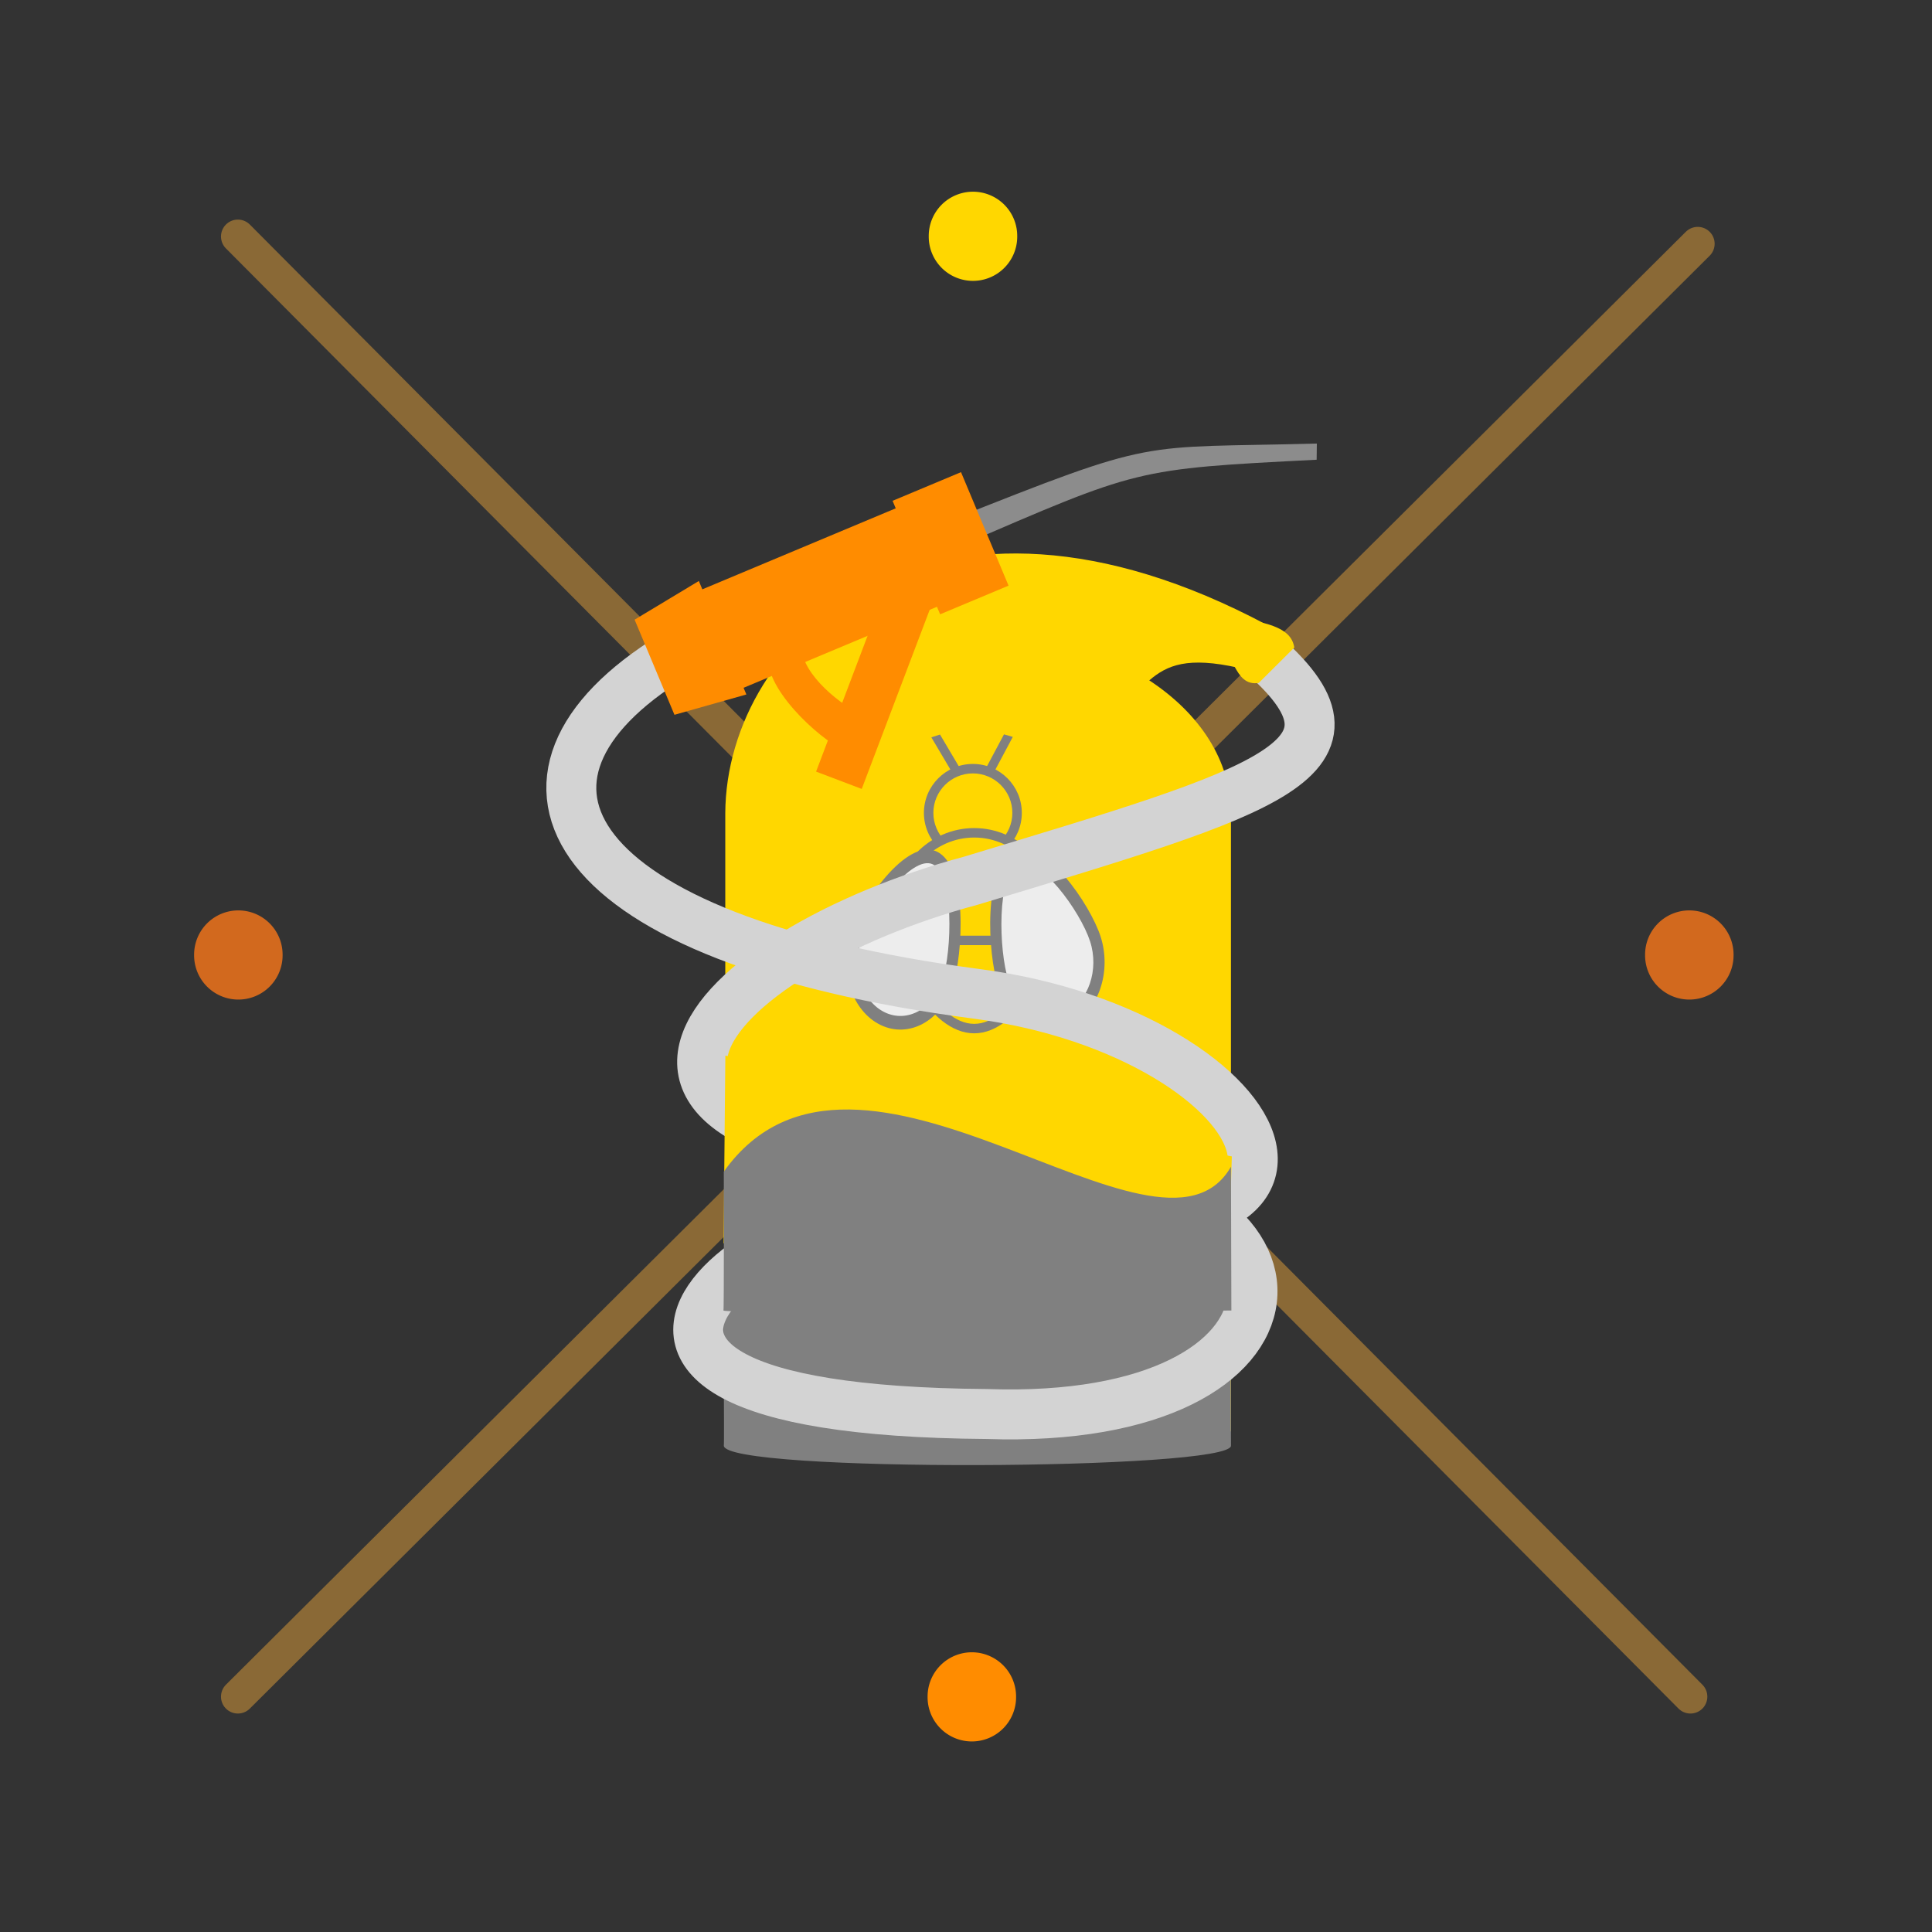 <?xml version="1.0" encoding="UTF-8" standalone="no"?>
<!-- Created with Inkscape (http://www.inkscape.org/) -->

<svg
     xmlns:dc="http://purl.org/dc/elements/1.1/"
     xmlns:cc="http://creativecommons.org/ns#"
     xmlns:rdf="http://www.w3.org/1999/02/22-rdf-syntax-ns#"
     xmlns:svg="http://www.w3.org/2000/svg"
     xmlns="http://www.w3.org/2000/svg"
     xmlns:xlink="http://www.w3.org/1999/xlink"
     xmlns:sodipodi="http://sodipodi.sourceforge.net/DTD/sodipodi-0.dtd"
     xmlns:inkscape="http://www.inkscape.org/namespaces/inkscape"
     id="svg2"
     version="1.1"
     inkscape:version="0.48.5 r10040"
     width="285.933"
     height="285.931"
     xml:space="preserve"
     sodipodi:docname="logo7-treatments-v2.svg"><rect width="100%" height="100%" fill="#333333" stroke="none"/><defs
         id="defs6"><linearGradient
             inkscape:collect="always"
             id="linearGradient3968"><stop
                 style="stop-color:#8c8c8c;stop-opacity:1;"
                 offset="0"
                 id="stop3970" /><stop
                 style="stop-color:#8c8c8c;stop-opacity:0;"
                 offset="1"
                 id="stop3972" /></linearGradient><marker
             inkscape:stockid="DotM"
             orient="auto"
             refY="0.0"
             refX="0.0"
             id="DotM"
             style="overflow:visible"><path
                 id="path4189"
                 d="M -2.5,-1.0 C -2.5,1.76 -4.74,4.0 -7.5,4.0 C -10.26,4.0 -12.5,1.76 -12.5,-1.0 C -12.5,-3.76 -10.26,-6.0 -7.5,-6.0 C -4.74,-6.0 -2.5,-3.76 -2.5,-1.0 z "
                 style="fill-rule:evenodd;stroke:#000000;stroke-width:1.0pt"
                 transform="scale(0.4) translate(7.4, 1)" /></marker><marker
             inkscape:stockid="DotL"
             orient="auto"
             refY="0.0"
             refX="0.0"
             id="DotL"
             style="overflow:visible"><path
                 id="path4186"
                 d="M -2.5,-1.0 C -2.5,1.76 -4.74,4.0 -7.5,4.0 C -10.26,4.0 -12.5,1.76 -12.5,-1.0 C -12.5,-3.76 -10.26,-6.0 -7.5,-6.0 C -4.74,-6.0 -2.5,-3.76 -2.5,-1.0 z "
                 style="fill-rule:evenodd;stroke:#000000;stroke-width:1.0pt"
                 transform="scale(0.8) translate(7.4, 1)" /></marker><clipPath
             clipPathUnits="userSpaceOnUse"
             id="clipPath18"><path
                 d="M 0,800 800,800 800,0 0,0 0,800 z"
                 id="path20"
                 inkscape:connector-curvature="0" /></clipPath><clipPath
             clipPathUnits="userSpaceOnUse"
             id="clipPath174"><path
                 d="M 0,800 800,800 800,0 0,0 0,800 z"
                 id="path176"
                 inkscape:connector-curvature="0" /></clipPath><clipPath
             clipPathUnits="userSpaceOnUse"
             id="clipPath80502"><path
                 inkscape:connector-curvature="0"
                 d="M 0,800 800,800 800,0 0,0 0,800 z"
                 id="path80504" /></clipPath><clipPath
             clipPathUnits="userSpaceOnUse"
             id="clipPath24890"><path
                 inkscape:connector-curvature="0"
                 d="M 0,800 800,800 800,0 0,0 0,800 z"
                 id="path24892" /></clipPath><clipPath
             clipPathUnits="userSpaceOnUse"
             id="clipPath942"><path
                 inkscape:connector-curvature="0"
                 d="M 0,800 800,800 800,0 0,0 0,800 z"
                 id="path944" /></clipPath><clipPath
             clipPathUnits="userSpaceOnUse"
             id="clipPath12534"><path
                 inkscape:connector-curvature="0"
                 d="M 0,800 800,800 800,0 0,0 0,800 z"
                 id="path12536" /></clipPath><clipPath
             clipPathUnits="userSpaceOnUse"
             id="clipPath30546"><path
                 inkscape:connector-curvature="0"
                 d="M 0,800 800,800 800,0 0,0 0,800 z"
                 id="path30548" /></clipPath><clipPath
             clipPathUnits="userSpaceOnUse"
             id="clipPath12534-3"><path
                 inkscape:connector-curvature="0"
                 d="M 0,800 800,800 800,0 0,0 0,800 z"
                 id="path12536-3" /></clipPath><linearGradient
             inkscape:collect="always"
             xlink:href="#linearGradient3968"
             id="linearGradient3974"
             x1="225.5"
             y1="61.496"
             x2="251.679"
             y2="84.714"
             gradientUnits="userSpaceOnUse"
             gradientTransform="matrix(0.851,-0.526,0.526,0.851,-14.469,113.78)" /><filter
             style="color-interpolation-filters:sRGB;"
             inkscape:label="Drop Shadow"
             id="filter4341"><feFlood
                 flood-opacity="0.4"
                 flood-color="rgb(0,0,0)"
                 result="flood"
                 id="feFlood4343" /><feComposite
                 in="flood"
                 in2="SourceGraphic"
                 operator="in"
                 result="composite1"
                 id="feComposite4345" /><feGaussianBlur
                 in="composite"
                 stdDeviation="0.6"
                 result="blur"
                 id="feGaussianBlur4347" /><feOffset
                 dx="1"
                 dy="1"
                 result="offset"
                 id="feOffset4349" /><feComposite
                 in="SourceGraphic"
                 in2="offset"
                 operator="over"
                 result="composite2"
                 id="feComposite4351" /></filter><filter
             style="color-interpolation-filters:sRGB;"
             inkscape:label="Drop Shadow"
             id="filter4353"><feFlood
                 flood-opacity="0.4"
                 flood-color="rgb(0,0,0)"
                 result="flood"
                 id="feFlood4355" /><feComposite
                 in="flood"
                 in2="SourceGraphic"
                 operator="in"
                 result="composite1"
                 id="feComposite4357" /><feGaussianBlur
                 in="composite"
                 stdDeviation="0.6"
                 result="blur"
                 id="feGaussianBlur4359" /><feOffset
                 dx="1"
                 dy="1"
                 result="offset"
                 id="feOffset4361" /><feComposite
                 in="SourceGraphic"
                 in2="offset"
                 operator="over"
                 result="composite2"
                 id="feComposite4363" /></filter></defs><sodipodi:namedview
         pagecolor="#ffffff"
         bordercolor="#666666"
         borderopacity="1"
         objecttolerance="10"
         gridtolerance="10"
         guidetolerance="10"
         inkscape:pageopacity="0"
         inkscape:pageshadow="2"
         inkscape:window-width="1920"
         inkscape:window-height="1021"
         id="namedview4"
         showgrid="false"
         inkscape:zoom="2.6700352"
         inkscape:cx="101.51236"
         inkscape:cy="135.88362"
         inkscape:window-x="0"
         inkscape:window-y="22"
         inkscape:window-maximized="1"
         inkscape:current-layer="layer4"
         showguides="true"
         inkscape:guide-bbox="true"
         fit-margin-top="20"
         fit-margin-left="20"
         fit-margin-bottom="20"
         fit-margin-right="20"><sodipodi:guide
             orientation="0,1"
             position="59.366,517.223"
             id="guide6871" /><sodipodi:guide
             orientation="1,0"
             position="745.806,400.698"
             id="guide7246" /><sodipodi:guide
             orientation="1,0"
             position="250.184,230.709"
             id="guide4042" /><sodipodi:guide
             orientation="1,0"
             position="35.206,223.218"
             id="guide4044" /><sodipodi:guide
             orientation="0,1"
             position="57.303,250.933"
             id="guide4238" /><sodipodi:guide
             orientation="0,1"
             position="88.014,34.831"
             id="guide3096" /><sodipodi:guide
             orientation="0,1"
             position="53.183,144.567"
             id="guide3098" /><sodipodi:guide
             orientation="1,0"
             position="143.818,144.567"
             id="guide3100" /></sodipodi:namedview><g
         inkscape:groupmode="layer"
         id="layer1"
         inkscape:label="Bidon"
         style="display:none"
         sodipodi:insensitive="true"><path
             style="color:black;fill:#ffd700;fill-opacity:1;fill-rule:nonzero;stroke:none;stroke-width:1.8;marker:none;visibility:visible;display:inline;overflow:visible;enable-background:accumulate"
             d="M 159.688,79.094 C 155.254,79.119 150.832,81.053 147.344,83.531 145.944,83.223 144.481,83.062 143,83.062 140.431,83.062 137.984,83.541 135.688,84.438 134.936,82.7 133.271,81.469 131.344,81.469 128.711,81.469 126.594,83.721 126.594,86.5 126.594,87.776 127.071,88.925 127.812,89.812 123.487,94.35 120.75,100.784 120.75,107.938 120.75,107.956 120.75,107.95 120.75,107.969 L 120.75,193.25 165.25,193.25 165.25,107.969 C 165.25,107.95 165.25,107.956 165.25,107.938 165.25,100.692 162.486,94.171 158.062,89.625 159.638,87.496 161.353,84.944 168.444,86.011 L 170.239,84.368 C 167.231,81.413 163.148,79.074 159.688,79.094 z"
             id="path3073"
             inkscape:connector-curvature="0"
             sodipodi:nodetypes="scscsscsccccscccs" /></g><g
         inkscape:label="Copie de Bidon#1"
         id="g3954"
         inkscape:groupmode="layer"
         style="display:none"
         sodipodi:insensitive="true"><path
             sodipodi:nodetypes="cccsc"
             inkscape:connector-curvature="0"
             id="path3956"
             d="M 120.816,193.25 C 120.977,193.265 165.316,193.25 165.316,193.25 L 165.279,175.68 C 142.624,179.234 128.072,158.628 120.765,176.562 120.765,176.562 120.873,193.261 120.816,193.25 z"
             style="color:black;fill:gray;fill-opacity:1;fill-rule:nonzero;stroke:none;stroke-width:1.8;marker:none;visibility:visible;display:inline;overflow:visible;enable-background:accumulate" /></g><g
         inkscape:groupmode="layer"
         id="layer2"
         inkscape:label="Tuyau"
         style="display:none"
         sodipodi:insensitive="true"><path
             style="fill:none;stroke:#d3d3d3;stroke-width:4.1;stroke-linecap:butt;stroke-linejoin:miter;stroke-miterlimit:4;stroke-opacity:1;stroke-dasharray:none"
             d="M 168.537,84.436 C 179.188,98.898 166.729,106.052 140.4,116.645 114.56,127.575 104.071,145.084 147.938,163.461 181.91,179.096 170.306,194.551 135.579,189.678 93.266,185.675 103.876,84.16 136.597,70.585 147.223,66.176 181.617,66.37 182.434,105.436"
             id="path3864"
             inkscape:connector-curvature="0"
             sodipodi:nodetypes="ccccsc" /></g><g
         inkscape:groupmode="layer"
         id="layer3"
         inkscape:label="Pistolet"
         sodipodi:insensitive="true"
         style="display:none"><g
             id="g3938"
             transform="matrix(0.011,1.701,-1.701,0.011,261.439,-224.172)"><path
                 sodipodi:nodetypes="ccccc"
                 inkscape:connector-curvature="0"
                 id="path3910"
                 d="M 209.701,46.609 209.701,48.388 C 222.457,48.261 222.099,48.134 233.256,52.156 L 233.671,51.197 C 222.699,46.945 224.506,46.873 209.701,46.609 z"
                 style="fill:url(#linearGradient3974);fill-opacity:1;stroke:#9c9c9c;stroke-width:0.294;stroke-linecap:round;stroke-miterlimit:4;stroke-opacity:1;stroke-dasharray:none" /><g
                 id="g3961"
                 style="fill:#ff8c00"><rect
                     style="color:black;fill:#ff8c00;fill-opacity:1;fill-rule:nonzero;stroke:none;stroke-width:1;marker:none;visibility:visible;display:inline;overflow:visible;enable-background:accumulate"
                     id="rect3871"
                     width="12.921"
                     height="5.524"
                     x="195.129"
                     y="44.642"
                     ry="0" /><rect
                     style="color:black;fill:#ff8c00;fill-opacity:1;fill-rule:nonzero;stroke:none;stroke-width:1;marker:none;visibility:visible;display:inline;overflow:visible;enable-background:accumulate"
                     id="rect3871-0"
                     width="3.839"
                     height="6.367"
                     x="207.628"
                     y="44.221"
                     ry="0" /><path
                     style="color:black;fill:#ff8c00;fill-opacity:1;fill-rule:nonzero;stroke:none;stroke-width:1;marker:none;visibility:visible;display:inline;overflow:visible;enable-background:accumulate"
                     d="M 192.939,44.736 196.778,44.174 196.778,50.541 192.939,50.073 z"
                     id="rect3871-0-6"
                     inkscape:connector-curvature="0"
                     sodipodi:nodetypes="ccccc" /><rect
                     style="color:black;fill:#ff8c00;fill-opacity:1;fill-rule:nonzero;stroke:none;stroke-width:1;marker:none;visibility:visible;display:inline;overflow:visible;enable-background:accumulate"
                     id="rect3871-8"
                     width="12.921"
                     height="2.528"
                     x="96.389"
                     y="182.41"
                     ry="0"
                     transform="matrix(0.688,-0.725,0.725,0.688,0,0)" /><path
                     style="color:black;fill:#ff8c00;fill-opacity:1;fill-rule:nonzero;stroke:none;stroke-width:1;marker:none;visibility:visible;display:inline;overflow:visible;enable-background:accumulate"
                     d="M 200.523,57.095 C 198.136,54.465 197.311,51.29 199.162,47.182 L 200.408,45.204 C 200.146,48.646 197.057,52.632 201.769,55.117 z"
                     id="rect3871-1"
                     inkscape:connector-curvature="0"
                     sodipodi:nodetypes="ccccc" /></g></g></g><g
         inkscape:label="Copie de Bidon"
         id="g3946"
         inkscape:groupmode="layer"
         style="display:none"
         sodipodi:insensitive="true"><path
             style="color:black;fill:#ffd700;fill-opacity:1;fill-rule:nonzero;stroke:none;stroke-width:1;marker:none;visibility:visible;display:inline;overflow:visible;enable-background:accumulate"
             d="M 167.836,82.027 C 170.085,82.553 170.62,83.365 170.771,84.241 L 167.644,87.353 C 166.481,87.54 165.969,86.75 165.499,85.897 z"
             id="rect3958"
             inkscape:connector-curvature="0"
             sodipodi:nodetypes="ccccc"
             inkscape:transform-center-y="0.71715006"
             inkscape:transform-center-x="0.004105" /><rect
             style="color:black;fill:#ffd700;fill-opacity:1;stroke:none;stroke-width:2.5;marker:none;visibility:visible;display:inline;overflow:visible;enable-background:accumulate"
             id="rect3980"
             width="44.492"
             height="41.578"
             x="120.763"
             y="138.023" /><rect
             style="color:black;fill:#ffd700;fill-opacity:1;stroke:none;stroke-width:2.5;marker:none;visibility:visible;display:inline;overflow:visible;enable-background:accumulate"
             id="rect3980-6"
             width="44.492"
             height="41.578"
             x="210.275"
             y="135.905" /></g><g
         style="display:none"
         inkscape:groupmode="layer"
         id="g3990"
         inkscape:label="Copie de Copie de Bidon"
         sodipodi:insensitive="true"><path
             style="color:black;fill:gray;fill-opacity:1;fill-rule:nonzero;stroke:none;stroke-width:1.8;marker:none;visibility:visible;display:inline;overflow:visible;enable-background:accumulate"
             d="M 120.75,179.894 C 120.977,180.166 165.316,179.894 165.316,179.894 L 165.279,172.087 C 142.59,173.672 128.016,164.453 120.698,172.451 120.698,172.451 120.807,179.899 120.75,179.894 z"
             id="path3992"
             inkscape:connector-curvature="0"
             sodipodi:nodetypes="cccsc" /></g><g
         inkscape:groupmode="layer"
         id="layer4"
         inkscape:label="Full"><path
             style="fill:#d2691e;stroke:#efa83a;stroke-width:5;stroke-linecap:round;stroke-linejoin:miter;stroke-miterlimit:4;stroke-opacity:1;stroke-dasharray:none;opacity:0.466"
             d="M 251.263,36.077 35.206,251.1"
             id="path3953-8"
             inkscape:connector-curvature="0" /><path
             style="fill:#d2691e;stroke:#efa83a;stroke-width:5;stroke-linecap:round;stroke-linejoin:miter;stroke-opacity:1;stroke-miterlimit:4;stroke-dasharray:none;opacity:0.466"
             d="M 35.206,34.998 250.184,251.1"
             id="path3953"
             inkscape:connector-curvature="0" /><path
             style="color:black;fill:#ffd700;fill-opacity:1;fill-rule:nonzero;stroke:none;stroke-width:1.8;marker:none;visibility:visible;display:inline;overflow:visible;enable-background:accumulate"
             d="M 107.34,120.339 C 107.34,150.822 107.34,181.351 107.34,211.851 L 182.179,211.851 182.179,120.372 C 182.179,120.352 182.179,120.359 182.179,120.339 182.179,112.566 177.531,105.571 170.091,100.695 172.74,98.411 175.803,97.158 183.274,98.827 L 187.569,92.522 C 137.886,66 107.47,94.475 107.34,120.339 z"
             id="path3073-1"
             inkscape:connector-curvature="0"
             sodipodi:nodetypes="ccccscccc" /><path
             sodipodi:nodetypes="cccsc"
             inkscape:connector-curvature="0"
             id="path3956-7"
             d="M 107.125,213.944 C 107.06,217.984 182.346,217.604 182.186,213.944 L 182.124,190.28 C 143.91,194.781 119.363,168.682 107.038,191.398 107.038,191.398 107.221,213.957 107.125,213.944 z"
             style="color:black;fill:gray;fill-opacity:1;fill-rule:nonzero;stroke:none;stroke-width:1.8;marker:none;visibility:visible;display:inline;overflow:visible;enable-background:accumulate" /><g
             transform="matrix(0.28,0,0,0.28,87.089,30.194)"
             style="display:inline"
             id="g6892-3-0"><g
                 id="g6886-2-5"><path
                     inkscape:connector-curvature="0"
                     id="path342-0-6"
                     style="fill:#ffd700;fill-opacity:1;fill-rule:nonzero;stroke:none"
                     d="M 226.565,321.832 C 226.565,334.742 216.1,345.207 203.19,345.207 190.282,345.207 179.817,334.742 179.817,321.832 179.817,308.924 190.282,298.457 203.19,298.457 216.1,298.457 226.565,308.924 226.565,321.832" /><path
                     inkscape:connector-curvature="0"
                     id="path346-8-0"
                     style="fill:gray;fill-opacity:1;fill-rule:nonzero;stroke:none"
                     d="M 203.191,300.958 C 191.681,300.958 182.316,310.323 182.316,321.833 182.316,333.343 191.681,342.707 203.191,342.707 214.701,342.707 224.065,333.343 224.065,321.833 224.065,310.323 214.701,300.958 203.191,300.958 M 203.191,347.707 C 188.923,347.707 177.316,336.099 177.316,321.833 177.316,307.565 188.923,295.958 203.191,295.958 217.458,295.958 229.065,307.565 229.065,321.833 229.065,336.099 217.458,347.707 203.191,347.707" /><path
                     inkscape:connector-curvature="0"
                     id="path396-8-9"
                     style="fill:gray;fill-opacity:1;fill-rule:nonzero;stroke:none"
                     d="M 193.434,302.494 181.242,281.892 185.824,280.419 198.017,301.02 193.434,302.494 z" /><path
                     inkscape:connector-curvature="0"
                     id="path404-50-3"
                     style="fill:gray;fill-opacity:1;fill-rule:nonzero;stroke:none"
                     d="M 213.148,302.591 208.493,301.244 219.638,280.322 224.293,281.669 213.148,302.591 z" /></g><g
                 id="g6879-8-0"><path
                     inkscape:connector-curvature="0"
                     id="path350-9-8"
                     style="fill:#ffd700;fill-opacity:1;fill-rule:nonzero;stroke:none"
                     d="M 244.494,374.286 C 244.494,397.443 226.321,435.841 203.904,435.841 181.486,435.841 163.312,397.443 163.312,374.286 163.312,351.13 181.486,332.358 203.904,332.358 226.321,332.358 244.494,351.13 244.494,374.286" /><path
                     inkscape:connector-curvature="0"
                     id="path354-2-9"
                     style="fill:gray;fill-opacity:1;fill-rule:nonzero;stroke:none"
                     d="M 203.903,334.858 C 182.899,334.858 165.812,352.545 165.812,374.286 165.812,396.534 183.616,433.341 203.903,433.341 224.191,433.341 241.993,396.534 241.993,374.286 241.993,352.545 224.906,334.858 203.903,334.858 M 203.903,438.341 C 180.117,438.341 160.812,399.581 160.812,374.286 160.812,349.788 180.143,329.858 203.903,329.858 227.663,329.858 246.993,349.788 246.993,374.286 246.993,399.581 227.689,438.341 203.903,438.341" /><path
                     d="M 239.578,366.731 164.578,366.731 164.578,361.731 239.578,361.731 239.578,366.731 z"
                     style="fill:gray;fill-opacity:1;fill-rule:nonzero;stroke:none"
                     id="path360-7-7"
                     inkscape:connector-curvature="0" /><path
                     d="M 244.578,391.731 163.328,391.731 163.328,386.731 244.578,386.731 244.578,391.731 z"
                     style="fill:gray;fill-opacity:1;fill-rule:nonzero;stroke:none"
                     id="path366-1-5"
                     inkscape:connector-curvature="0" /><path
                     d="M 232.078,416.731 175.828,416.731 175.828,411.731 232.078,411.731 232.078,416.731 z"
                     style="fill:gray;fill-opacity:1;fill-rule:nonzero;stroke:none"
                     id="path372-6-3"
                     inkscape:connector-curvature="0" /></g><g
                 id="g6873-6-7"><path
                     inkscape:connector-curvature="0"
                     id="path384-1-0"
                     style="fill:#ededed;fill-opacity:1;fill-rule:nonzero;stroke:none"
                     d="M 141.15,388.455 C 146.616,371.587 169.685,339.25 183.135,345.674 196.586,352.098 195.325,394.849 189.86,411.718 184.394,428.586 169.059,437.052 155.609,430.628 142.158,424.205 135.685,405.323 141.15,388.455" /><path
                     inkscape:connector-curvature="0"
                     id="path388-5-7"
                     style="fill:gray;fill-opacity:1;fill-rule:nonzero;stroke:none"
                     d="M 143.912,389.773 C 139.055,404.765 144.789,421.589 156.695,427.275 168.601,432.961 182.239,425.39 187.097,410.398 192.264,394.448 193.202,354.353 182.049,349.027 170.896,343.701 149.08,373.824 143.912,389.773 M 192.62,413.036 C 186.564,431.726 169.474,441.122 154.523,433.981 139.571,426.841 132.332,405.826 138.388,387.135 143.787,370.475 167.913,334.532 184.222,342.321 200.531,350.11 198.019,396.375 192.62,413.036" /><path
                     inkscape:connector-curvature="0"
                     id="path384-7-3-3"
                     style="fill:#ededed;fill-opacity:1;fill-rule:nonzero;stroke:none;display:inline"
                     d="M 267.917,388.424 C 262.451,371.556 239.383,339.22 225.932,345.644 212.481,352.067 213.742,394.819 219.207,411.687 224.673,428.555 240.008,437.022 253.458,430.598 266.909,424.174 273.382,405.292 267.917,388.424" /><path
                     inkscape:connector-curvature="0"
                     id="path388-1-7-4"
                     style="fill:gray;fill-opacity:1;fill-rule:nonzero;stroke:none;display:inline"
                     d="M 265.155,389.743 C 270.012,404.735 264.278,421.558 252.372,427.245 240.466,432.93 226.828,425.359 221.97,410.367 216.803,394.418 215.865,354.323 227.018,348.997 238.171,343.67 259.987,373.794 265.155,389.743 M 216.447,413.005 C 222.503,431.696 239.593,441.092 254.545,433.951 269.496,426.81 276.735,405.795 270.679,387.105 265.28,370.445 241.154,334.501 224.845,342.29 208.536,350.079 211.048,396.345 216.447,413.005" /></g></g><path
             style="fill:none;stroke:#d3d3d3;stroke-width:7.394;stroke-linecap:butt;stroke-linejoin:miter;stroke-miterlimit:4;stroke-opacity:1;stroke-dasharray:none;display:inline"
             d="M 186.231,96.282 C 205.131,112.368 187.918,116.941 143.637,130.358 104.947,140.694 74.12,171.2 153.268,172.672 197.931,174.698 196.399,210.993 146.097,209.272 67.313,208.693 117.24,174.639 139.778,178.72 209.664,191.373 189.475,152.978 144.561,147.09 83.173,139.042 70.288,115.154 99.496,97.161"
             id="path3864-5"
             inkscape:connector-curvature="0"
             sodipodi:nodetypes="ccccssc" /><path
             style="color:black;fill:#ffd700;fill-opacity:1;stroke:none;stroke-width:2.5;marker:none;visibility:visible;display:inline;overflow:visible;enable-background:accumulate"
             d="M 107.352,156.237 182.309,171.148 181.913,184.001 107.088,184.001 z"
             id="rect3980-8"
             inkscape:connector-curvature="0"
             sodipodi:nodetypes="ccccc" /><path
             style="color:black;fill:gray;fill-opacity:1;fill-rule:nonzero;stroke:none;stroke-width:1.8;marker:none;visibility:visible;display:inline;overflow:visible;enable-background:accumulate"
             d="M 107.069,193.953 C 107.452,194.531 182.242,193.953 182.242,193.953 L 182.18,172.672 C 171.564,191.237 126.876,145.687 107.122,173.398 107.122,173.398 107.165,193.963 107.069,193.953 z"
             id="path3992-5"
             inkscape:connector-curvature="0"
             sodipodi:nodetypes="cccsc" /><path
             style="color:black;fill:#ffd700;fill-opacity:1;fill-rule:nonzero;stroke:none;stroke-width:1;marker:none;visibility:visible;display:inline;overflow:visible;enable-background:accumulate"
             d="M 186.62,92.111 C 190.403,92.996 191.302,94.361 191.557,95.834 L 186.298,101.069 C 184.342,101.383 183.48,100.054 182.69,98.619 z"
             id="rect3958-1"
             inkscape:connector-curvature="0"
             sodipodi:nodetypes="ccccc"
             inkscape:transform-center-y="1.2060835"
             inkscape:transform-center-x="0.0069031938" /><g
             style="display:inline"
             id="g3938-4"
             transform="matrix(2.638,-1.105,1.105,2.638,-464.486,186.894)"><path
                 sodipodi:nodetypes="ccccc"
                 inkscape:connector-curvature="0"
                 id="path3910-2"
                 d="M 209.832,46.297 209.832,47.722 C 220.044,47.62 219.757,47.519 228.689,50.738 L 229.022,49.97 C 220.238,46.566 221.684,46.509 209.832,46.297 z"
                 style="fill:#8c8c8c;fill-opacity:1;stroke:none" /><g
                 id="g3961-3"
                 style="fill:#ff8c00"><rect
                     style="color:black;fill:#ff8c00;fill-opacity:1;fill-rule:nonzero;stroke:none;stroke-width:1;marker:none;visibility:visible;display:inline;overflow:visible;enable-background:accumulate"
                     id="rect3871-5"
                     width="12.921"
                     height="5.524"
                     x="195.129"
                     y="44.642"
                     ry="0" /><rect
                     style="color:black;fill:#ff8c00;fill-opacity:1;fill-rule:nonzero;stroke:none;stroke-width:1;marker:none;visibility:visible;display:inline;overflow:visible;enable-background:accumulate"
                     id="rect3871-0-2"
                     width="3.839"
                     height="6.367"
                     x="207.628"
                     y="44.221"
                     ry="0" /><path
                     style="color:black;fill:#ff8c00;fill-opacity:1;fill-rule:nonzero;stroke:none;stroke-width:1;marker:none;visibility:visible;display:inline;overflow:visible;enable-background:accumulate"
                     d="M 192.939,44.736 196.778,44.174 196.778,50.541 192.939,50.073 z"
                     id="rect3871-0-6-6"
                     inkscape:connector-curvature="0"
                     sodipodi:nodetypes="ccccc" /><rect
                     style="color:black;fill:#ff8c00;fill-opacity:1;fill-rule:nonzero;stroke:none;stroke-width:1;marker:none;visibility:visible;display:inline;overflow:visible;enable-background:accumulate"
                     id="rect3871-8-6"
                     width="12.921"
                     height="2.528"
                     x="96.389"
                     y="182.41"
                     ry="0"
                     transform="matrix(0.688,-0.725,0.725,0.688,0,0)" /><path
                     style="color:black;fill:#ff8c00;fill-opacity:1;fill-rule:nonzero;stroke:none;stroke-width:1;marker:none;visibility:visible;display:inline;overflow:visible;enable-background:accumulate"
                     d="M 200.5,55.31 C 199.603,54.612 197.84,50.974 198.513,49.343 L 200.35,49.416 C 199.843,50.74 201.113,53.014 201.943,53.874 z"
                     id="rect3871-1-5"
                     inkscape:connector-curvature="0"
                     sodipodi:nodetypes="ccccc" /></g></g><path
             sodipodi:type="arc"
             style="color:black;fill:#d2691e;fill-opacity:1;fill-rule:nonzero;stroke:none;stroke-width:1.8;marker:none;visibility:visible;display:inline;overflow:visible;enable-background:accumulate"
             id="path3114-3"
             sodipodi:cx="-47.190388"
             sodipodi:cy="106.90739"
             sodipodi:rx="17.602764"
             sodipodi:ry="17.602764"
             d="M -29.588,106.907 A 17.603,17.603 0 1 1 -64.793,106.907 17.603,17.603 0 1 1 -29.588,106.907 z"
             transform="matrix(0.372,0,0,0.372,52.831,101.567)" /><path
             sodipodi:type="arc"
             style="color:black;fill:#ffd700;fill-opacity:1;fill-rule:nonzero;stroke:none;stroke-width:1.8;marker:none;visibility:visible;display:inline;overflow:visible;enable-background:accumulate"
             id="path3114-3-1"
             sodipodi:cx="-47.190388"
             sodipodi:cy="106.90739"
             sodipodi:rx="17.602764"
             sodipodi:ry="17.602764"
             d="M -29.588,106.907 A 17.603,17.603 0 1 1 -64.793,106.907 17.603,17.603 0 1 1 -29.588,106.907 z"
             transform="matrix(0.372,0,0,0.372,161.555,-4.799)" /><path
             sodipodi:type="arc"
             style="color:black;fill:#d2691e;fill-opacity:1;fill-rule:nonzero;stroke:none;stroke-width:1.8;marker:none;visibility:visible;display:inline;overflow:visible;enable-background:accumulate"
             id="path3114-3-4"
             sodipodi:cx="-47.190388"
             sodipodi:cy="106.90739"
             sodipodi:rx="17.602764"
             sodipodi:ry="17.602764"
             d="M -29.588,106.907 A 17.603,17.603 0 1 1 -64.793,106.907 17.603,17.603 0 1 1 -29.588,106.907 z"
             transform="matrix(0.372,0,0,0.372,267.573,101.567)" /><path
             sodipodi:type="arc"
             style="color:black;fill:#ff8c00;fill-opacity:1;fill-rule:nonzero;stroke:none;stroke-width:1.8;marker:none;visibility:visible;display:inline;overflow:visible;enable-background:accumulate"
             id="path3114-3-5"
             sodipodi:cx="-47.190388"
             sodipodi:cy="106.90739"
             sodipodi:rx="17.602764"
             sodipodi:ry="17.602764"
             d="M -29.588,106.907 A 17.603,17.603 0 1 1 -64.793,106.907 17.603,17.603 0 1 1 -29.588,106.907 z"
             transform="matrix(0.372,0,0,0.372,161.385,211.364)" /></g><g
         inkscape:groupmode="layer"
         id="layer8"
         inkscape:label="Logo 6"
         style="display:none"
         transform="translate(-59.278,-572.394)"
         sodipodi:insensitive="true"><g
             id="g7172"
             style="fill:#a9a9a9" /><g
             transform="matrix(0.259,0,0,0.259,147.85,618.982)"
             style="display:inline"
             id="g6892-3"><g
                 id="g6886-2"><path
                     inkscape:connector-curvature="0"
                     id="path342-0"
                     style="fill:#ffd700;fill-opacity:1;fill-rule:nonzero;stroke:none"
                     d="M 226.565,321.832 C 226.565,334.742 216.1,345.207 203.19,345.207 190.282,345.207 179.817,334.742 179.817,321.832 179.817,308.924 190.282,298.457 203.19,298.457 216.1,298.457 226.565,308.924 226.565,321.832" /><path
                     inkscape:connector-curvature="0"
                     id="path346-8"
                     style="fill:gray;fill-opacity:1;fill-rule:nonzero;stroke:none"
                     d="M 203.191,300.958 C 191.681,300.958 182.316,310.323 182.316,321.833 182.316,333.343 191.681,342.707 203.191,342.707 214.701,342.707 224.065,333.343 224.065,321.833 224.065,310.323 214.701,300.958 203.191,300.958 M 203.191,347.707 C 188.923,347.707 177.316,336.099 177.316,321.833 177.316,307.565 188.923,295.958 203.191,295.958 217.458,295.958 229.065,307.565 229.065,321.833 229.065,336.099 217.458,347.707 203.191,347.707" /><path
                     inkscape:connector-curvature="0"
                     id="path396-8"
                     style="fill:gray;fill-opacity:1;fill-rule:nonzero;stroke:none"
                     d="M 193.434,302.494 181.242,281.892 185.824,280.419 198.017,301.02 193.434,302.494 z" /><path
                     inkscape:connector-curvature="0"
                     id="path404-50"
                     style="fill:gray;fill-opacity:1;fill-rule:nonzero;stroke:none"
                     d="M 213.148,302.591 208.493,301.244 219.638,280.322 224.293,281.669 213.148,302.591 z" /></g><g
                 id="g6879-8"><path
                     inkscape:connector-curvature="0"
                     id="path350-9"
                     style="fill:#ffd700;fill-opacity:1;fill-rule:nonzero;stroke:none"
                     d="M 244.494,374.286 C 244.494,397.443 226.321,435.841 203.904,435.841 181.486,435.841 163.312,397.443 163.312,374.286 163.312,351.13 181.486,332.358 203.904,332.358 226.321,332.358 244.494,351.13 244.494,374.286" /><path
                     inkscape:connector-curvature="0"
                     id="path354-2"
                     style="fill:gray;fill-opacity:1;fill-rule:nonzero;stroke:none"
                     d="M 203.903,334.858 C 182.899,334.858 165.812,352.545 165.812,374.286 165.812,396.534 183.616,433.341 203.903,433.341 224.191,433.341 241.993,396.534 241.993,374.286 241.993,352.545 224.906,334.858 203.903,334.858 M 203.903,438.341 C 180.117,438.341 160.812,399.581 160.812,374.286 160.812,349.788 180.143,329.858 203.903,329.858 227.663,329.858 246.993,349.788 246.993,374.286 246.993,399.581 227.689,438.341 203.903,438.341" /><path
                     d="M 239.578,366.731 164.578,366.731 164.578,361.731 239.578,361.731 239.578,366.731 z"
                     style="fill:gray;fill-opacity:1;fill-rule:nonzero;stroke:none"
                     id="path360-7"
                     inkscape:connector-curvature="0" /><path
                     d="M 244.578,391.731 163.328,391.731 163.328,386.731 244.578,386.731 244.578,391.731 z"
                     style="fill:gray;fill-opacity:1;fill-rule:nonzero;stroke:none"
                     id="path366-1"
                     inkscape:connector-curvature="0" /><path
                     d="M 232.078,416.731 175.828,416.731 175.828,411.731 232.078,411.731 232.078,416.731 z"
                     style="fill:gray;fill-opacity:1;fill-rule:nonzero;stroke:none"
                     id="path372-6"
                     inkscape:connector-curvature="0" /></g><g
                 id="g6873-6"><path
                     inkscape:connector-curvature="0"
                     id="path384-1"
                     style="fill:#ededed;fill-opacity:1;fill-rule:nonzero;stroke:none"
                     d="M 141.15,388.455 C 146.616,371.587 169.685,339.25 183.135,345.674 196.586,352.098 195.325,394.849 189.86,411.718 184.394,428.586 169.059,437.052 155.609,430.628 142.158,424.205 135.685,405.323 141.15,388.455" /><path
                     inkscape:connector-curvature="0"
                     id="path388-5"
                     style="fill:gray;fill-opacity:1;fill-rule:nonzero;stroke:none"
                     d="M 143.912,389.773 C 139.055,404.765 144.789,421.589 156.695,427.275 168.601,432.961 182.239,425.39 187.097,410.398 192.264,394.448 193.202,354.353 182.049,349.027 170.896,343.701 149.08,373.824 143.912,389.773 M 192.62,413.036 C 186.564,431.726 169.474,441.122 154.523,433.981 139.571,426.841 132.332,405.826 138.388,387.135 143.787,370.475 167.913,334.532 184.222,342.321 200.531,350.11 198.019,396.375 192.62,413.036" /><path
                     inkscape:connector-curvature="0"
                     id="path384-7-3"
                     style="fill:#ededed;fill-opacity:1;fill-rule:nonzero;stroke:none;display:inline"
                     d="M 267.917,388.424 C 262.451,371.556 239.383,339.22 225.932,345.644 212.481,352.067 213.742,394.819 219.207,411.687 224.673,428.555 240.008,437.022 253.458,430.598 266.909,424.174 273.382,405.292 267.917,388.424" /><path
                     inkscape:connector-curvature="0"
                     id="path388-1-7"
                     style="fill:gray;fill-opacity:1;fill-rule:nonzero;stroke:none;display:inline"
                     d="M 265.155,389.743 C 270.012,404.735 264.278,421.558 252.372,427.245 240.466,432.93 226.828,425.359 221.97,410.367 216.803,394.418 215.865,354.323 227.018,348.997 238.171,343.67 259.987,373.794 265.155,389.743 M 216.447,413.005 C 222.503,431.696 239.593,441.092 254.545,433.951 269.496,426.81 276.735,405.795 270.679,387.105 265.28,370.445 241.154,334.501 224.845,342.29 208.536,350.079 211.048,396.345 216.447,413.005" /></g></g></g></svg>